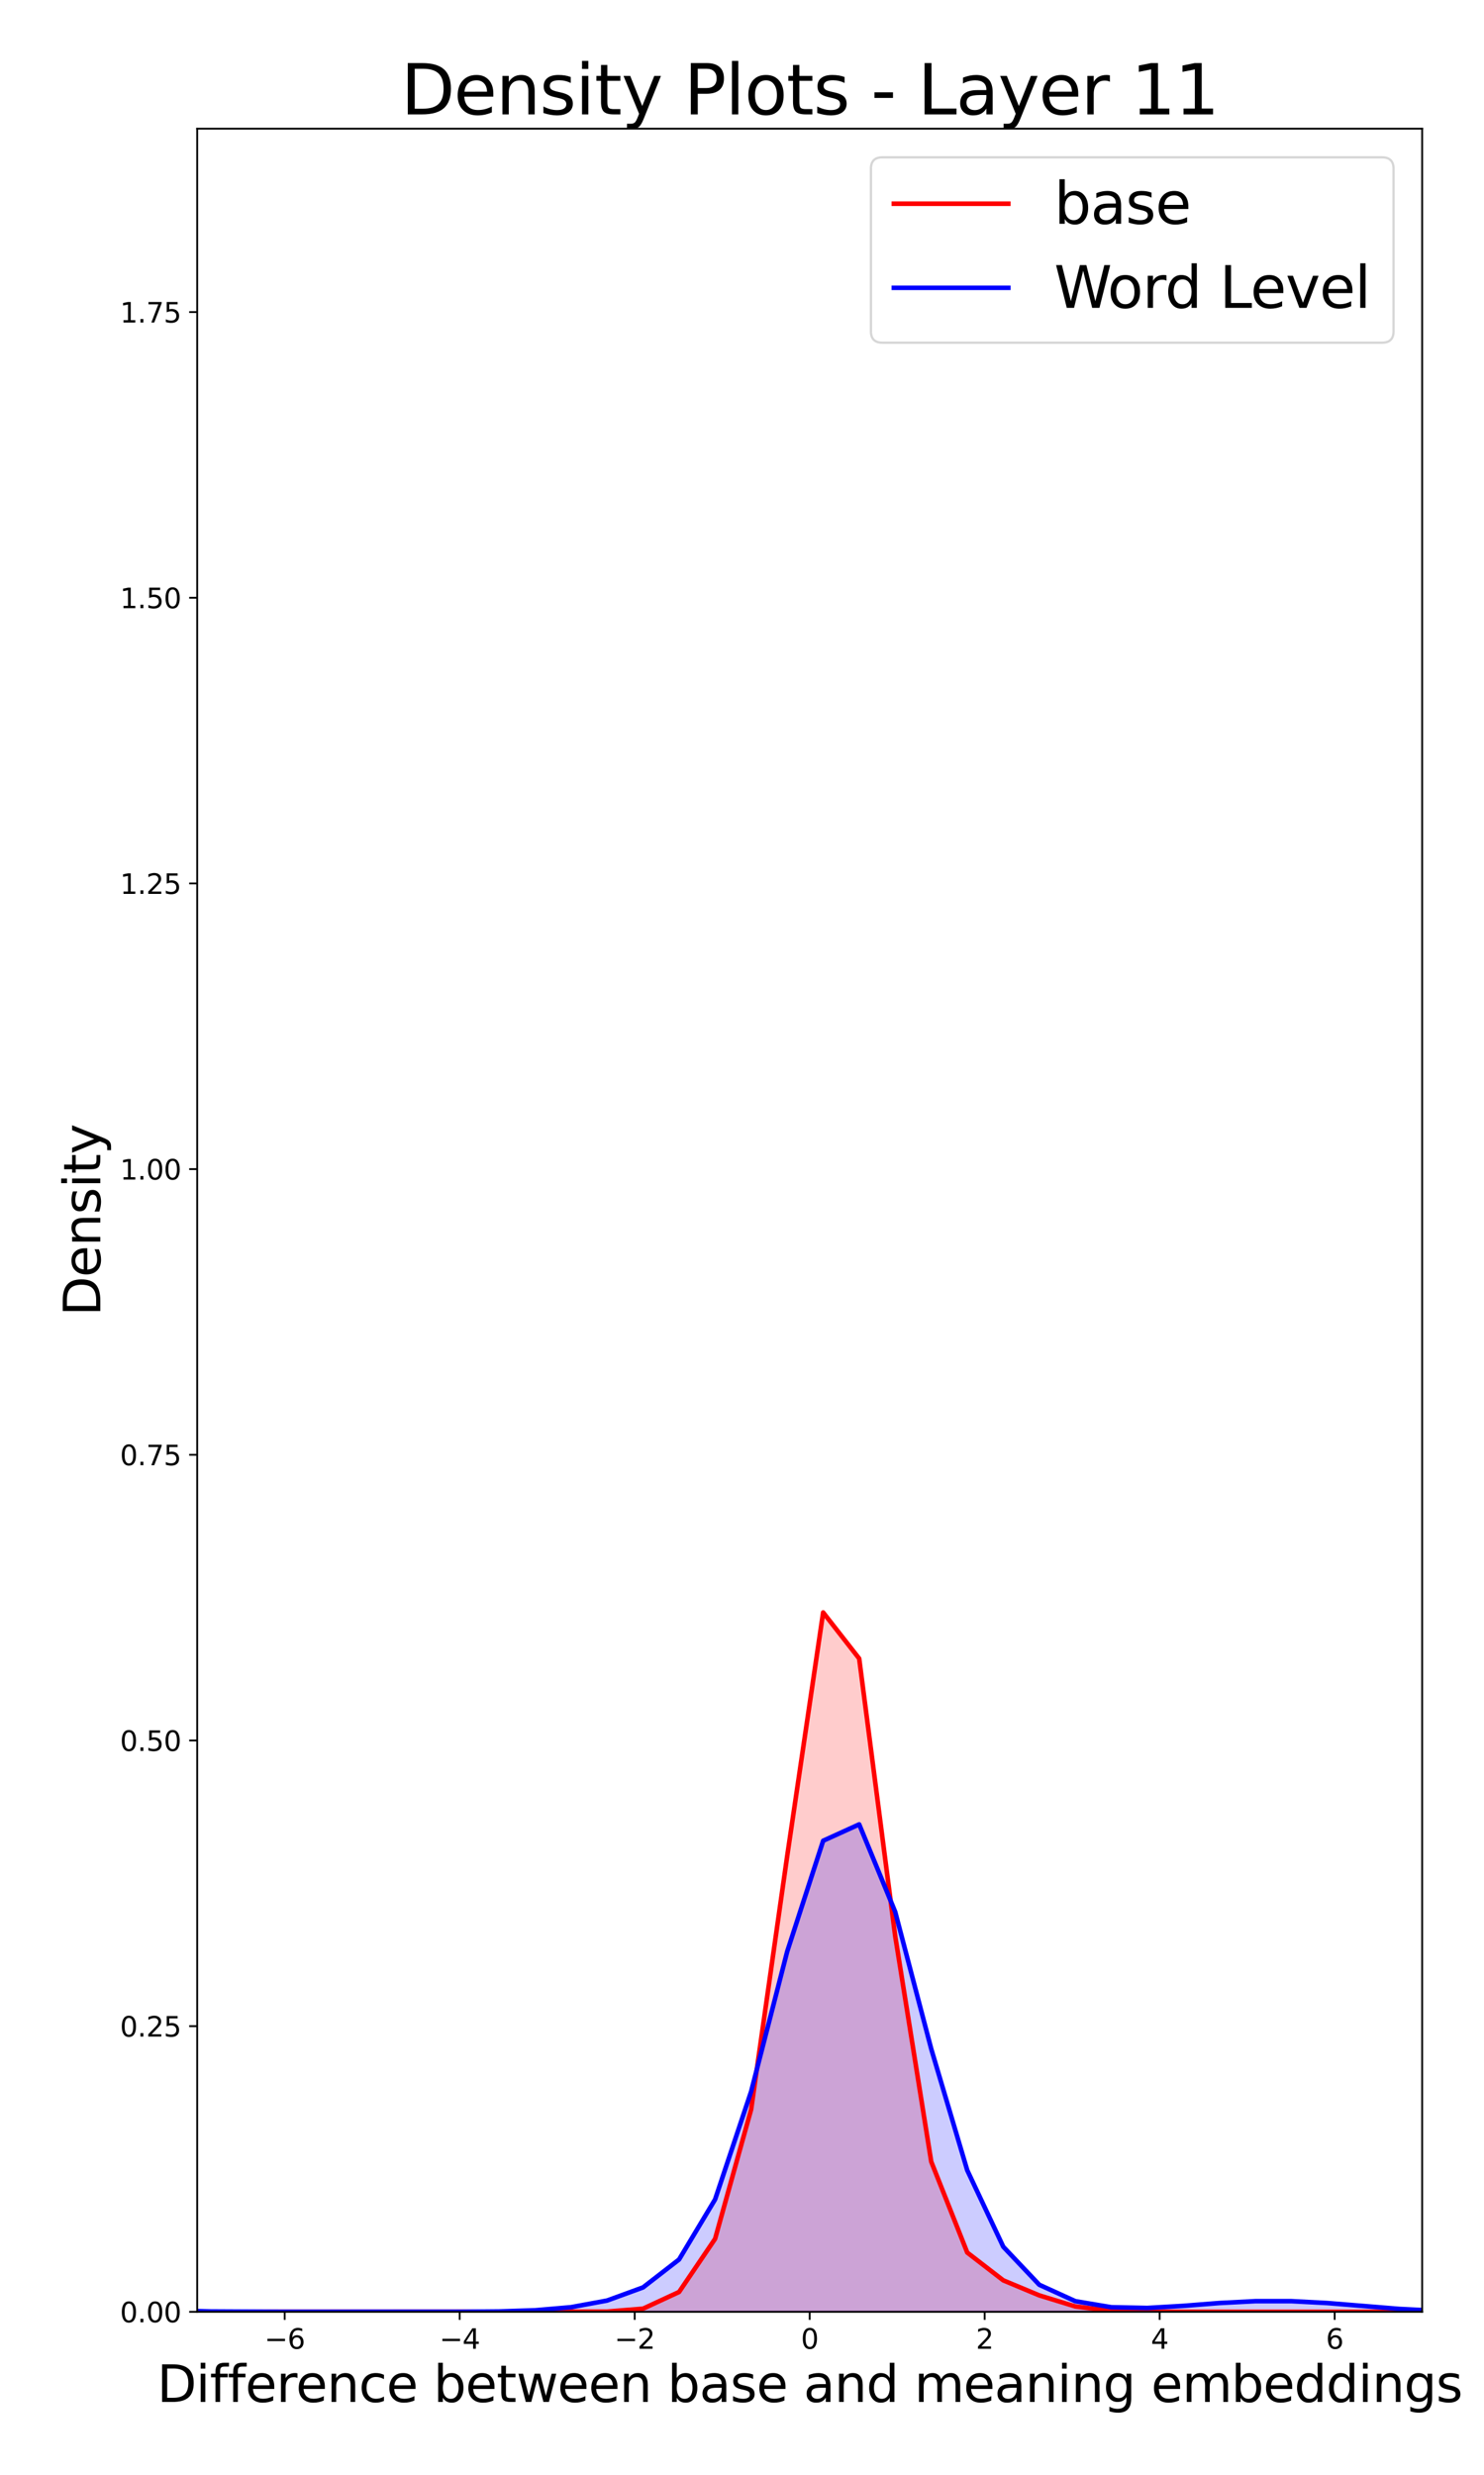 <?xml version="1.0" encoding="utf-8" standalone="no"?>
<!DOCTYPE svg PUBLIC "-//W3C//DTD SVG 1.1//EN"
  "http://www.w3.org/Graphics/SVG/1.1/DTD/svg11.dtd">
<svg xmlns:xlink="http://www.w3.org/1999/xlink" width="648pt" height="1080pt" viewBox="0 0 648 1080" xmlns="http://www.w3.org/2000/svg" version="1.1">
 <defs>
  <style type="text/css">*{stroke-linejoin: round; stroke-linecap: butt}</style>
 </defs>
 <g id="figure_1">
  <g id="patch_1">
   <path d="M 0 1080 
L 648 1080 
L 648 0 
L 0 0 
z
" style="fill: #ffffff"/>
  </g>
  <g id="axes_1">
   <g id="patch_2">
    <path d="M 86.105 1008.88 
L 621 1008.88 
L 621 56.16 
L 86.105 56.16 
z
" style="fill: #ffffff"/>
   </g>
   <g id="PolyCollection_1">
    <path d="M -568.598 1008.88 
L -568.598 1008.88 
L -552.869 1008.88 
L -537.139 1008.88 
L -521.41 1008.88 
L -505.68 1008.88 
L -489.951 1008.88 
L -474.222 1008.88 
L -458.492 1008.88 
L -442.763 1008.88 
L -427.033 1008.88 
L -411.304 1008.88 
L -395.574 1008.88 
L -379.845 1008.88 
L -364.115 1008.88 
L -348.386 1008.88 
L -332.656 1008.88 
L -316.927 1008.88 
L -301.198 1008.88 
L -285.468 1008.88 
L -269.739 1008.88 
L -254.009 1008.88 
L -238.28 1008.88 
L -222.55 1008.88 
L -206.821 1008.88 
L -191.091 1008.88 
L -175.362 1008.88 
L -159.632 1008.88 
L -143.903 1008.88 
L -128.174 1008.88 
L -112.444 1008.88 
L -96.715 1008.88 
L -80.985 1008.88 
L -65.256 1008.88 
L -49.526 1008.872 
L -33.797 1008.736 
L -18.067 1007.792 
L -2.338 1005.395 
L 13.391 1004.157 
L 29.121 1006.17 
L 44.85 1008.222 
L 60.58 1008.812 
L 76.309 1008.877 
L 92.039 1008.88 
L 107.768 1008.88 
L 123.498 1008.88 
L 139.227 1008.88 
L 154.957 1008.88 
L 170.686 1008.88 
L 186.415 1008.88 
L 202.145 1008.88 
L 217.874 1008.88 
L 233.604 1008.88 
L 249.333 1008.876 
L 265.063 1008.772 
L 280.792 1007.501 
L 296.522 1000.214 
L 312.251 977.021 
L 327.981 920.573 
L 343.71 810.123 
L 359.439 703.678 
L 375.169 723.8 
L 390.898 844.918 
L 406.628 943.334 
L 422.357 983.014 
L 438.087 995.144 
L 453.816 1001.705 
L 469.546 1006.531 
L 485.275 1008.498 
L 501.005 1008.852 
L 516.734 1008.879 
L 532.463 1008.88 
L 548.193 1008.88 
L 563.922 1008.88 
L 579.652 1008.88 
L 595.381 1008.88 
L 611.111 1008.88 
L 626.84 1008.88 
L 642.57 1008.88 
L 658.299 1008.88 
L 674.029 1008.88 
L 689.758 1008.88 
L 705.487 1008.88 
L 721.217 1008.88 
L 736.946 1008.88 
L 752.676 1008.88 
L 768.405 1008.88 
L 784.135 1008.88 
L 799.864 1008.88 
L 815.594 1008.88 
L 831.323 1008.88 
L 847.052 1008.88 
L 862.782 1008.88 
L 878.511 1008.88 
L 894.241 1008.88 
L 909.97 1008.88 
L 925.7 1008.88 
L 941.429 1008.88 
L 957.159 1008.88 
L 972.888 1008.88 
L 988.618 1008.88 
L 1004.347 1008.88 
L 1020.076 1008.88 
L 1035.806 1008.88 
L 1051.535 1008.88 
L 1067.265 1008.88 
L 1082.994 1008.88 
L 1098.724 1008.88 
L 1114.453 1008.88 
L 1130.183 1008.88 
L 1145.912 1008.88 
L 1161.642 1008.88 
L 1177.371 1008.88 
L 1193.1 1008.88 
L 1208.83 1008.88 
L 1224.559 1008.88 
L 1240.289 1008.88 
L 1256.018 1008.88 
L 1271.748 1008.88 
L 1287.477 1008.88 
L 1303.207 1008.88 
L 1318.936 1008.88 
L 1334.666 1008.88 
L 1350.395 1008.88 
L 1366.124 1008.88 
L 1381.854 1008.88 
L 1397.583 1008.88 
L 1413.313 1008.88 
L 1429.042 1008.88 
L 1444.772 1008.88 
L 1460.501 1008.88 
L 1476.231 1008.88 
L 1491.96 1008.88 
L 1507.69 1008.88 
L 1523.419 1008.88 
L 1539.148 1008.88 
L 1554.878 1008.88 
L 1570.607 1008.88 
L 1586.337 1008.88 
L 1602.066 1008.88 
L 1617.796 1008.88 
L 1633.525 1008.88 
L 1649.255 1008.88 
L 1664.984 1008.88 
L 1680.713 1008.88 
L 1696.443 1008.88 
L 1712.172 1008.88 
L 1727.902 1008.88 
L 1743.631 1008.88 
L 1759.361 1008.88 
L 1775.09 1008.88 
L 1790.82 1008.88 
L 1806.549 1008.88 
L 1822.279 1008.88 
L 1838.008 1008.88 
L 1853.737 1008.88 
L 1869.467 1008.88 
L 1885.196 1008.88 
L 1900.926 1008.88 
L 1916.655 1008.88 
L 1932.385 1008.88 
L 1948.114 1008.88 
L 1963.844 1008.88 
L 1979.573 1008.88 
L 1995.303 1008.88 
L 2011.032 1008.88 
L 2026.761 1008.88 
L 2042.491 1008.88 
L 2058.22 1008.88 
L 2073.95 1008.88 
L 2089.679 1008.88 
L 2105.409 1008.88 
L 2121.138 1008.88 
L 2136.868 1008.88 
L 2152.597 1008.88 
L 2168.327 1008.88 
L 2184.056 1008.88 
L 2199.785 1008.88 
L 2215.515 1008.88 
L 2231.244 1008.88 
L 2246.974 1008.88 
L 2262.703 1008.88 
L 2278.433 1008.88 
L 2294.162 1008.88 
L 2309.892 1008.88 
L 2325.621 1008.88 
L 2341.351 1008.88 
L 2357.08 1008.88 
L 2372.809 1008.88 
L 2388.539 1008.88 
L 2404.268 1008.88 
L 2419.998 1008.88 
L 2435.727 1008.88 
L 2451.457 1008.88 
L 2467.186 1008.88 
L 2482.916 1008.88 
L 2498.645 1008.88 
L 2514.375 1008.88 
L 2530.104 1008.88 
L 2545.833 1008.88 
L 2561.563 1008.88 
L 2561.563 1008.88 
L 2561.563 1008.88 
L 2545.833 1008.88 
L 2530.104 1008.88 
L 2514.375 1008.88 
L 2498.645 1008.88 
L 2482.916 1008.88 
L 2467.186 1008.88 
L 2451.457 1008.88 
L 2435.727 1008.88 
L 2419.998 1008.88 
L 2404.268 1008.88 
L 2388.539 1008.88 
L 2372.809 1008.88 
L 2357.08 1008.88 
L 2341.351 1008.88 
L 2325.621 1008.88 
L 2309.892 1008.88 
L 2294.162 1008.88 
L 2278.433 1008.88 
L 2262.703 1008.88 
L 2246.974 1008.88 
L 2231.244 1008.88 
L 2215.515 1008.88 
L 2199.785 1008.88 
L 2184.056 1008.88 
L 2168.327 1008.88 
L 2152.597 1008.88 
L 2136.868 1008.88 
L 2121.138 1008.88 
L 2105.409 1008.88 
L 2089.679 1008.88 
L 2073.95 1008.88 
L 2058.22 1008.88 
L 2042.491 1008.88 
L 2026.761 1008.88 
L 2011.032 1008.88 
L 1995.303 1008.88 
L 1979.573 1008.88 
L 1963.844 1008.88 
L 1948.114 1008.88 
L 1932.385 1008.88 
L 1916.655 1008.88 
L 1900.926 1008.88 
L 1885.196 1008.88 
L 1869.467 1008.88 
L 1853.737 1008.88 
L 1838.008 1008.88 
L 1822.279 1008.88 
L 1806.549 1008.88 
L 1790.82 1008.88 
L 1775.09 1008.88 
L 1759.361 1008.88 
L 1743.631 1008.88 
L 1727.902 1008.88 
L 1712.172 1008.88 
L 1696.443 1008.88 
L 1680.713 1008.88 
L 1664.984 1008.88 
L 1649.255 1008.88 
L 1633.525 1008.88 
L 1617.796 1008.88 
L 1602.066 1008.88 
L 1586.337 1008.88 
L 1570.607 1008.88 
L 1554.878 1008.88 
L 1539.148 1008.88 
L 1523.419 1008.88 
L 1507.69 1008.88 
L 1491.96 1008.88 
L 1476.231 1008.88 
L 1460.501 1008.88 
L 1444.772 1008.88 
L 1429.042 1008.88 
L 1413.313 1008.88 
L 1397.583 1008.88 
L 1381.854 1008.88 
L 1366.124 1008.88 
L 1350.395 1008.88 
L 1334.666 1008.88 
L 1318.936 1008.88 
L 1303.207 1008.88 
L 1287.477 1008.88 
L 1271.748 1008.88 
L 1256.018 1008.88 
L 1240.289 1008.88 
L 1224.559 1008.88 
L 1208.83 1008.88 
L 1193.1 1008.88 
L 1177.371 1008.88 
L 1161.642 1008.88 
L 1145.912 1008.88 
L 1130.183 1008.88 
L 1114.453 1008.88 
L 1098.724 1008.88 
L 1082.994 1008.88 
L 1067.265 1008.88 
L 1051.535 1008.88 
L 1035.806 1008.88 
L 1020.076 1008.88 
L 1004.347 1008.88 
L 988.618 1008.88 
L 972.888 1008.88 
L 957.159 1008.88 
L 941.429 1008.88 
L 925.7 1008.88 
L 909.97 1008.88 
L 894.241 1008.88 
L 878.511 1008.88 
L 862.782 1008.88 
L 847.052 1008.88 
L 831.323 1008.88 
L 815.594 1008.88 
L 799.864 1008.88 
L 784.135 1008.88 
L 768.405 1008.88 
L 752.676 1008.88 
L 736.946 1008.88 
L 721.217 1008.88 
L 705.487 1008.88 
L 689.758 1008.88 
L 674.029 1008.88 
L 658.299 1008.88 
L 642.57 1008.88 
L 626.84 1008.88 
L 611.111 1008.88 
L 595.381 1008.88 
L 579.652 1008.88 
L 563.922 1008.88 
L 548.193 1008.88 
L 532.463 1008.88 
L 516.734 1008.88 
L 501.005 1008.88 
L 485.275 1008.88 
L 469.546 1008.88 
L 453.816 1008.88 
L 438.087 1008.88 
L 422.357 1008.88 
L 406.628 1008.88 
L 390.898 1008.88 
L 375.169 1008.88 
L 359.439 1008.88 
L 343.71 1008.88 
L 327.981 1008.88 
L 312.251 1008.88 
L 296.522 1008.88 
L 280.792 1008.88 
L 265.063 1008.88 
L 249.333 1008.88 
L 233.604 1008.88 
L 217.874 1008.88 
L 202.145 1008.88 
L 186.415 1008.88 
L 170.686 1008.88 
L 154.957 1008.88 
L 139.227 1008.88 
L 123.498 1008.88 
L 107.768 1008.88 
L 92.039 1008.88 
L 76.309 1008.88 
L 60.58 1008.88 
L 44.85 1008.88 
L 29.121 1008.88 
L 13.391 1008.88 
L -2.338 1008.88 
L -18.067 1008.88 
L -33.797 1008.88 
L -49.526 1008.88 
L -65.256 1008.88 
L -80.985 1008.88 
L -96.715 1008.88 
L -112.444 1008.88 
L -128.174 1008.88 
L -143.903 1008.88 
L -159.632 1008.88 
L -175.362 1008.88 
L -191.091 1008.88 
L -206.821 1008.88 
L -222.55 1008.88 
L -238.28 1008.88 
L -254.009 1008.88 
L -269.739 1008.88 
L -285.468 1008.88 
L -301.198 1008.88 
L -316.927 1008.88 
L -332.656 1008.88 
L -348.386 1008.88 
L -364.115 1008.88 
L -379.845 1008.88 
L -395.574 1008.88 
L -411.304 1008.88 
L -427.033 1008.88 
L -442.763 1008.88 
L -458.492 1008.88 
L -474.222 1008.88 
L -489.951 1008.88 
L -505.68 1008.88 
L -521.41 1008.88 
L -537.139 1008.88 
L -552.869 1008.88 
L -568.598 1008.88 
z
" clip-path="url(#p3702206f1f)" style="fill: #ff0000; fill-opacity: 0.2; stroke: #ff0000; stroke-opacity: 0.2"/>
   </g>
   <g id="PolyCollection_2">
    <path d="M -568.598 1008.88 
L -568.598 1008.88 
L -552.869 1008.88 
L -537.139 1008.88 
L -521.41 1008.88 
L -505.68 1008.88 
L -489.951 1008.88 
L -474.222 1008.88 
L -458.492 1008.88 
L -442.763 1008.88 
L -427.033 1008.88 
L -411.304 1008.88 
L -395.574 1008.88 
L -379.845 1008.88 
L -364.115 1008.88 
L -348.386 1008.88 
L -332.656 1008.88 
L -316.927 1008.88 
L -301.198 1008.88 
L -285.468 1008.88 
L -269.739 1008.88 
L -254.009 1008.88 
L -238.28 1008.88 
L -222.55 1008.88 
L -206.821 1008.88 
L -191.091 1008.88 
L -175.362 1008.88 
L -159.632 1008.88 
L -143.903 1008.88 
L -128.174 1008.88 
L -112.444 1008.88 
L -96.715 1008.88 
L -80.985 1008.879 
L -65.256 1008.87 
L -49.526 1008.821 
L -33.797 1008.63 
L -18.067 1008.115 
L -2.338 1007.206 
L 13.391 1006.252 
L 29.121 1005.924 
L 44.85 1006.496 
L 60.58 1007.503 
L 76.309 1008.31 
L 92.039 1008.711 
L 107.768 1008.844 
L 123.498 1008.875 
L 139.227 1008.879 
L 154.957 1008.88 
L 170.686 1008.88 
L 186.415 1008.876 
L 202.145 1008.848 
L 217.874 1008.71 
L 233.604 1008.212 
L 249.333 1006.863 
L 265.063 1003.963 
L 280.792 998.225 
L 296.522 986.034 
L 312.251 959.821 
L 327.981 912.762 
L 343.71 851.728 
L 359.439 803.303 
L 375.169 796.156 
L 390.898 834.341 
L 406.628 894.14 
L 422.357 947.104 
L 438.087 980.476 
L 453.816 997.074 
L 469.546 1004.236 
L 485.275 1006.878 
L 501.005 1007.193 
L 516.734 1006.277 
L 532.463 1005.039 
L 548.193 1004.229 
L 563.922 1004.23 
L 579.652 1005.051 
L 595.381 1006.365 
L 611.111 1007.615 
L 626.84 1008.407 
L 642.57 1008.751 
L 658.299 1008.855 
L 674.029 1008.876 
L 689.758 1008.879 
L 705.487 1008.878 
L 721.217 1008.862 
L 736.946 1008.784 
L 752.676 1008.511 
L 768.405 1007.866 
L 784.135 1006.88 
L 799.864 1006.053 
L 815.594 1006.016 
L 831.323 1006.801 
L 847.052 1007.798 
L 862.782 1008.477 
L 878.511 1008.772 
L 894.241 1008.859 
L 909.97 1008.877 
L 925.7 1008.88 
L 941.429 1008.88 
L 957.159 1008.88 
L 972.888 1008.88 
L 988.618 1008.88 
L 1004.347 1008.88 
L 1020.076 1008.88 
L 1035.806 1008.88 
L 1051.535 1008.88 
L 1067.265 1008.88 
L 1082.994 1008.88 
L 1098.724 1008.88 
L 1114.453 1008.88 
L 1130.183 1008.88 
L 1145.912 1008.88 
L 1161.642 1008.88 
L 1177.371 1008.88 
L 1193.1 1008.88 
L 1208.83 1008.88 
L 1224.559 1008.88 
L 1240.289 1008.88 
L 1256.018 1008.88 
L 1271.748 1008.88 
L 1287.477 1008.88 
L 1303.207 1008.88 
L 1318.936 1008.88 
L 1334.666 1008.88 
L 1350.395 1008.88 
L 1366.124 1008.88 
L 1381.854 1008.88 
L 1397.583 1008.88 
L 1413.313 1008.88 
L 1429.042 1008.88 
L 1444.772 1008.88 
L 1460.501 1008.88 
L 1476.231 1008.88 
L 1491.96 1008.88 
L 1507.69 1008.88 
L 1523.419 1008.88 
L 1539.148 1008.88 
L 1554.878 1008.88 
L 1570.607 1008.88 
L 1586.337 1008.88 
L 1602.066 1008.88 
L 1617.796 1008.88 
L 1633.525 1008.88 
L 1649.255 1008.88 
L 1664.984 1008.88 
L 1680.713 1008.88 
L 1696.443 1008.88 
L 1712.172 1008.88 
L 1727.902 1008.88 
L 1743.631 1008.88 
L 1759.361 1008.88 
L 1775.09 1008.88 
L 1790.82 1008.88 
L 1806.549 1008.88 
L 1822.279 1008.88 
L 1838.008 1008.88 
L 1853.737 1008.88 
L 1869.467 1008.88 
L 1885.196 1008.88 
L 1900.926 1008.88 
L 1916.655 1008.88 
L 1932.385 1008.88 
L 1948.114 1008.88 
L 1963.844 1008.88 
L 1979.573 1008.88 
L 1995.303 1008.88 
L 2011.032 1008.88 
L 2026.761 1008.88 
L 2042.491 1008.88 
L 2058.22 1008.88 
L 2073.95 1008.88 
L 2089.679 1008.88 
L 2105.409 1008.88 
L 2121.138 1008.88 
L 2136.868 1008.88 
L 2152.597 1008.88 
L 2168.327 1008.88 
L 2184.056 1008.88 
L 2199.785 1008.88 
L 2215.515 1008.88 
L 2231.244 1008.88 
L 2246.974 1008.88 
L 2262.703 1008.88 
L 2278.433 1008.88 
L 2294.162 1008.88 
L 2309.892 1008.88 
L 2325.621 1008.88 
L 2341.351 1008.88 
L 2357.08 1008.88 
L 2372.809 1008.88 
L 2388.539 1008.88 
L 2404.268 1008.88 
L 2419.998 1008.88 
L 2435.727 1008.88 
L 2451.457 1008.88 
L 2467.186 1008.88 
L 2482.916 1008.88 
L 2498.645 1008.88 
L 2514.375 1008.88 
L 2530.104 1008.88 
L 2545.833 1008.88 
L 2561.563 1008.88 
L 2561.563 1008.88 
L 2561.563 1008.88 
L 2545.833 1008.88 
L 2530.104 1008.88 
L 2514.375 1008.88 
L 2498.645 1008.88 
L 2482.916 1008.88 
L 2467.186 1008.88 
L 2451.457 1008.88 
L 2435.727 1008.88 
L 2419.998 1008.88 
L 2404.268 1008.88 
L 2388.539 1008.88 
L 2372.809 1008.88 
L 2357.08 1008.88 
L 2341.351 1008.88 
L 2325.621 1008.88 
L 2309.892 1008.88 
L 2294.162 1008.88 
L 2278.433 1008.88 
L 2262.703 1008.88 
L 2246.974 1008.88 
L 2231.244 1008.88 
L 2215.515 1008.88 
L 2199.785 1008.88 
L 2184.056 1008.88 
L 2168.327 1008.88 
L 2152.597 1008.88 
L 2136.868 1008.88 
L 2121.138 1008.88 
L 2105.409 1008.88 
L 2089.679 1008.88 
L 2073.95 1008.88 
L 2058.22 1008.88 
L 2042.491 1008.88 
L 2026.761 1008.88 
L 2011.032 1008.88 
L 1995.303 1008.88 
L 1979.573 1008.88 
L 1963.844 1008.88 
L 1948.114 1008.88 
L 1932.385 1008.88 
L 1916.655 1008.88 
L 1900.926 1008.88 
L 1885.196 1008.88 
L 1869.467 1008.88 
L 1853.737 1008.88 
L 1838.008 1008.88 
L 1822.279 1008.88 
L 1806.549 1008.88 
L 1790.82 1008.88 
L 1775.09 1008.88 
L 1759.361 1008.88 
L 1743.631 1008.88 
L 1727.902 1008.88 
L 1712.172 1008.88 
L 1696.443 1008.88 
L 1680.713 1008.88 
L 1664.984 1008.88 
L 1649.255 1008.88 
L 1633.525 1008.88 
L 1617.796 1008.88 
L 1602.066 1008.88 
L 1586.337 1008.88 
L 1570.607 1008.88 
L 1554.878 1008.88 
L 1539.148 1008.88 
L 1523.419 1008.88 
L 1507.69 1008.88 
L 1491.96 1008.88 
L 1476.231 1008.88 
L 1460.501 1008.88 
L 1444.772 1008.88 
L 1429.042 1008.88 
L 1413.313 1008.88 
L 1397.583 1008.88 
L 1381.854 1008.88 
L 1366.124 1008.88 
L 1350.395 1008.88 
L 1334.666 1008.88 
L 1318.936 1008.88 
L 1303.207 1008.88 
L 1287.477 1008.88 
L 1271.748 1008.88 
L 1256.018 1008.88 
L 1240.289 1008.88 
L 1224.559 1008.88 
L 1208.83 1008.88 
L 1193.1 1008.88 
L 1177.371 1008.88 
L 1161.642 1008.88 
L 1145.912 1008.88 
L 1130.183 1008.88 
L 1114.453 1008.88 
L 1098.724 1008.88 
L 1082.994 1008.88 
L 1067.265 1008.88 
L 1051.535 1008.88 
L 1035.806 1008.88 
L 1020.076 1008.88 
L 1004.347 1008.88 
L 988.618 1008.88 
L 972.888 1008.88 
L 957.159 1008.88 
L 941.429 1008.88 
L 925.7 1008.88 
L 909.97 1008.88 
L 894.241 1008.88 
L 878.511 1008.88 
L 862.782 1008.88 
L 847.052 1008.88 
L 831.323 1008.88 
L 815.594 1008.88 
L 799.864 1008.88 
L 784.135 1008.88 
L 768.405 1008.88 
L 752.676 1008.88 
L 736.946 1008.88 
L 721.217 1008.88 
L 705.487 1008.88 
L 689.758 1008.88 
L 674.029 1008.88 
L 658.299 1008.88 
L 642.57 1008.88 
L 626.84 1008.88 
L 611.111 1008.88 
L 595.381 1008.88 
L 579.652 1008.88 
L 563.922 1008.88 
L 548.193 1008.88 
L 532.463 1008.88 
L 516.734 1008.88 
L 501.005 1008.88 
L 485.275 1008.88 
L 469.546 1008.88 
L 453.816 1008.88 
L 438.087 1008.88 
L 422.357 1008.88 
L 406.628 1008.88 
L 390.898 1008.88 
L 375.169 1008.88 
L 359.439 1008.88 
L 343.71 1008.88 
L 327.981 1008.88 
L 312.251 1008.88 
L 296.522 1008.88 
L 280.792 1008.88 
L 265.063 1008.88 
L 249.333 1008.88 
L 233.604 1008.88 
L 217.874 1008.88 
L 202.145 1008.88 
L 186.415 1008.88 
L 170.686 1008.88 
L 154.957 1008.88 
L 139.227 1008.88 
L 123.498 1008.88 
L 107.768 1008.88 
L 92.039 1008.88 
L 76.309 1008.88 
L 60.58 1008.88 
L 44.85 1008.88 
L 29.121 1008.88 
L 13.391 1008.88 
L -2.338 1008.88 
L -18.067 1008.88 
L -33.797 1008.88 
L -49.526 1008.88 
L -65.256 1008.88 
L -80.985 1008.88 
L -96.715 1008.88 
L -112.444 1008.88 
L -128.174 1008.88 
L -143.903 1008.88 
L -159.632 1008.88 
L -175.362 1008.88 
L -191.091 1008.88 
L -206.821 1008.88 
L -222.55 1008.88 
L -238.28 1008.88 
L -254.009 1008.88 
L -269.739 1008.88 
L -285.468 1008.88 
L -301.198 1008.88 
L -316.927 1008.88 
L -332.656 1008.88 
L -348.386 1008.88 
L -364.115 1008.88 
L -379.845 1008.88 
L -395.574 1008.88 
L -411.304 1008.88 
L -427.033 1008.88 
L -442.763 1008.88 
L -458.492 1008.88 
L -474.222 1008.88 
L -489.951 1008.88 
L -505.68 1008.88 
L -521.41 1008.88 
L -537.139 1008.88 
L -552.869 1008.88 
L -568.598 1008.88 
z
" clip-path="url(#p3702206f1f)" style="fill: #0000ff; fill-opacity: 0.2; stroke: #0000ff; stroke-opacity: 0.2"/>
   </g>
   <g id="matplotlib.axis_1">
    <g id="xtick_1">
     <g id="line2d_1">
      <defs>
       <path id="m9c3c9e1dac" d="M 0 0 
L 0 3.5 
" style="stroke: #000000; stroke-width: 0.8"/>
      </defs>
      <g>
       <use xlink:href="#m9c3c9e1dac" x="124.312" y="1008.88" style="stroke: #000000; stroke-width: 0.8"/>
      </g>
     </g>
     <g id="text_1">
      <!-- −6 -->
      <g transform="translate(115.466 1024.998) scale(0.12 -0.12)">
       <defs>
        <path id="DejaVuSans-2212" d="M 678 2272 
L 4684 2272 
L 4684 1741 
L 678 1741 
L 678 2272 
z
" transform="scale(0.016)"/>
        <path id="DejaVuSans-36" d="M 2113 2584 
Q 1688 2584 1439 2293 
Q 1191 2003 1191 1497 
Q 1191 994 1439 701 
Q 1688 409 2113 409 
Q 2538 409 2786 701 
Q 3034 994 3034 1497 
Q 3034 2003 2786 2293 
Q 2538 2584 2113 2584 
z
M 3366 4563 
L 3366 3988 
Q 3128 4100 2886 4159 
Q 2644 4219 2406 4219 
Q 1781 4219 1451 3797 
Q 1122 3375 1075 2522 
Q 1259 2794 1537 2939 
Q 1816 3084 2150 3084 
Q 2853 3084 3261 2657 
Q 3669 2231 3669 1497 
Q 3669 778 3244 343 
Q 2819 -91 2113 -91 
Q 1303 -91 875 529 
Q 447 1150 447 2328 
Q 447 3434 972 4092 
Q 1497 4750 2381 4750 
Q 2619 4750 2861 4703 
Q 3103 4656 3366 4563 
z
" transform="scale(0.016)"/>
       </defs>
       <use xlink:href="#DejaVuSans-2212"/>
       <use xlink:href="#DejaVuSans-36" x="83.789"/>
      </g>
     </g>
    </g>
    <g id="xtick_2">
     <g id="line2d_2">
      <g>
       <use xlink:href="#m9c3c9e1dac" x="200.725" y="1008.88" style="stroke: #000000; stroke-width: 0.8"/>
      </g>
     </g>
     <g id="text_2">
      <!-- −4 -->
      <g transform="translate(191.88 1024.998) scale(0.12 -0.12)">
       <defs>
        <path id="DejaVuSans-34" d="M 2419 4116 
L 825 1625 
L 2419 1625 
L 2419 4116 
z
M 2253 4666 
L 3047 4666 
L 3047 1625 
L 3713 1625 
L 3713 1100 
L 3047 1100 
L 3047 0 
L 2419 0 
L 2419 1100 
L 313 1100 
L 313 1709 
L 2253 4666 
z
" transform="scale(0.016)"/>
       </defs>
       <use xlink:href="#DejaVuSans-2212"/>
       <use xlink:href="#DejaVuSans-34" x="83.789"/>
      </g>
     </g>
    </g>
    <g id="xtick_3">
     <g id="line2d_3">
      <g>
       <use xlink:href="#m9c3c9e1dac" x="277.139" y="1008.88" style="stroke: #000000; stroke-width: 0.8"/>
      </g>
     </g>
     <g id="text_3">
      <!-- −2 -->
      <g transform="translate(268.294 1024.998) scale(0.12 -0.12)">
       <defs>
        <path id="DejaVuSans-32" d="M 1228 531 
L 3431 531 
L 3431 0 
L 469 0 
L 469 531 
Q 828 903 1448 1529 
Q 2069 2156 2228 2338 
Q 2531 2678 2651 2914 
Q 2772 3150 2772 3378 
Q 2772 3750 2511 3984 
Q 2250 4219 1831 4219 
Q 1534 4219 1204 4116 
Q 875 4013 500 3803 
L 500 4441 
Q 881 4594 1212 4672 
Q 1544 4750 1819 4750 
Q 2544 4750 2975 4387 
Q 3406 4025 3406 3419 
Q 3406 3131 3298 2873 
Q 3191 2616 2906 2266 
Q 2828 2175 2409 1742 
Q 1991 1309 1228 531 
z
" transform="scale(0.016)"/>
       </defs>
       <use xlink:href="#DejaVuSans-2212"/>
       <use xlink:href="#DejaVuSans-32" x="83.789"/>
      </g>
     </g>
    </g>
    <g id="xtick_4">
     <g id="line2d_4">
      <g>
       <use xlink:href="#m9c3c9e1dac" x="353.553" y="1008.88" style="stroke: #000000; stroke-width: 0.8"/>
      </g>
     </g>
     <g id="text_4">
      <!-- 0 -->
      <g transform="translate(349.735 1024.998) scale(0.12 -0.12)">
       <defs>
        <path id="DejaVuSans-30" d="M 2034 4250 
Q 1547 4250 1301 3770 
Q 1056 3291 1056 2328 
Q 1056 1369 1301 889 
Q 1547 409 2034 409 
Q 2525 409 2770 889 
Q 3016 1369 3016 2328 
Q 3016 3291 2770 3770 
Q 2525 4250 2034 4250 
z
M 2034 4750 
Q 2819 4750 3233 4129 
Q 3647 3509 3647 2328 
Q 3647 1150 3233 529 
Q 2819 -91 2034 -91 
Q 1250 -91 836 529 
Q 422 1150 422 2328 
Q 422 3509 836 4129 
Q 1250 4750 2034 4750 
z
" transform="scale(0.016)"/>
       </defs>
       <use xlink:href="#DejaVuSans-30"/>
      </g>
     </g>
    </g>
    <g id="xtick_5">
     <g id="line2d_5">
      <g>
       <use xlink:href="#m9c3c9e1dac" x="429.966" y="1008.88" style="stroke: #000000; stroke-width: 0.8"/>
      </g>
     </g>
     <g id="text_5">
      <!-- 2 -->
      <g transform="translate(426.149 1024.998) scale(0.12 -0.12)">
       <use xlink:href="#DejaVuSans-32"/>
      </g>
     </g>
    </g>
    <g id="xtick_6">
     <g id="line2d_6">
      <g>
       <use xlink:href="#m9c3c9e1dac" x="506.38" y="1008.88" style="stroke: #000000; stroke-width: 0.8"/>
      </g>
     </g>
     <g id="text_6">
      <!-- 4 -->
      <g transform="translate(502.562 1024.998) scale(0.12 -0.12)">
       <use xlink:href="#DejaVuSans-34"/>
      </g>
     </g>
    </g>
    <g id="xtick_7">
     <g id="line2d_7">
      <g>
       <use xlink:href="#m9c3c9e1dac" x="582.793" y="1008.88" style="stroke: #000000; stroke-width: 0.8"/>
      </g>
     </g>
     <g id="text_7">
      <!-- 6 -->
      <g transform="translate(578.976 1024.998) scale(0.12 -0.12)">
       <use xlink:href="#DejaVuSans-36"/>
      </g>
     </g>
    </g>
    <g id="text_8">
     <!-- Difference between base and meaning embeddings -->
     <g transform="translate(68.568 1048.21) scale(0.22 -0.22)">
      <defs>
       <path id="DejaVuSans-44" d="M 1259 4147 
L 1259 519 
L 2022 519 
Q 2988 519 3436 956 
Q 3884 1394 3884 2338 
Q 3884 3275 3436 3711 
Q 2988 4147 2022 4147 
L 1259 4147 
z
M 628 4666 
L 1925 4666 
Q 3281 4666 3915 4102 
Q 4550 3538 4550 2338 
Q 4550 1131 3912 565 
Q 3275 0 1925 0 
L 628 0 
L 628 4666 
z
" transform="scale(0.016)"/>
       <path id="DejaVuSans-69" d="M 603 3500 
L 1178 3500 
L 1178 0 
L 603 0 
L 603 3500 
z
M 603 4863 
L 1178 4863 
L 1178 4134 
L 603 4134 
L 603 4863 
z
" transform="scale(0.016)"/>
       <path id="DejaVuSans-66" d="M 2375 4863 
L 2375 4384 
L 1825 4384 
Q 1516 4384 1395 4259 
Q 1275 4134 1275 3809 
L 1275 3500 
L 2222 3500 
L 2222 3053 
L 1275 3053 
L 1275 0 
L 697 0 
L 697 3053 
L 147 3053 
L 147 3500 
L 697 3500 
L 697 3744 
Q 697 4328 969 4595 
Q 1241 4863 1831 4863 
L 2375 4863 
z
" transform="scale(0.016)"/>
       <path id="DejaVuSans-65" d="M 3597 1894 
L 3597 1613 
L 953 1613 
Q 991 1019 1311 708 
Q 1631 397 2203 397 
Q 2534 397 2845 478 
Q 3156 559 3463 722 
L 3463 178 
Q 3153 47 2828 -22 
Q 2503 -91 2169 -91 
Q 1331 -91 842 396 
Q 353 884 353 1716 
Q 353 2575 817 3079 
Q 1281 3584 2069 3584 
Q 2775 3584 3186 3129 
Q 3597 2675 3597 1894 
z
M 3022 2063 
Q 3016 2534 2758 2815 
Q 2500 3097 2075 3097 
Q 1594 3097 1305 2825 
Q 1016 2553 972 2059 
L 3022 2063 
z
" transform="scale(0.016)"/>
       <path id="DejaVuSans-72" d="M 2631 2963 
Q 2534 3019 2420 3045 
Q 2306 3072 2169 3072 
Q 1681 3072 1420 2755 
Q 1159 2438 1159 1844 
L 1159 0 
L 581 0 
L 581 3500 
L 1159 3500 
L 1159 2956 
Q 1341 3275 1631 3429 
Q 1922 3584 2338 3584 
Q 2397 3584 2469 3576 
Q 2541 3569 2628 3553 
L 2631 2963 
z
" transform="scale(0.016)"/>
       <path id="DejaVuSans-6e" d="M 3513 2113 
L 3513 0 
L 2938 0 
L 2938 2094 
Q 2938 2591 2744 2837 
Q 2550 3084 2163 3084 
Q 1697 3084 1428 2787 
Q 1159 2491 1159 1978 
L 1159 0 
L 581 0 
L 581 3500 
L 1159 3500 
L 1159 2956 
Q 1366 3272 1645 3428 
Q 1925 3584 2291 3584 
Q 2894 3584 3203 3211 
Q 3513 2838 3513 2113 
z
" transform="scale(0.016)"/>
       <path id="DejaVuSans-63" d="M 3122 3366 
L 3122 2828 
Q 2878 2963 2633 3030 
Q 2388 3097 2138 3097 
Q 1578 3097 1268 2742 
Q 959 2388 959 1747 
Q 959 1106 1268 751 
Q 1578 397 2138 397 
Q 2388 397 2633 464 
Q 2878 531 3122 666 
L 3122 134 
Q 2881 22 2623 -34 
Q 2366 -91 2075 -91 
Q 1284 -91 818 406 
Q 353 903 353 1747 
Q 353 2603 823 3093 
Q 1294 3584 2113 3584 
Q 2378 3584 2631 3529 
Q 2884 3475 3122 3366 
z
" transform="scale(0.016)"/>
       <path id="DejaVuSans-20" transform="scale(0.016)"/>
       <path id="DejaVuSans-62" d="M 3116 1747 
Q 3116 2381 2855 2742 
Q 2594 3103 2138 3103 
Q 1681 3103 1420 2742 
Q 1159 2381 1159 1747 
Q 1159 1113 1420 752 
Q 1681 391 2138 391 
Q 2594 391 2855 752 
Q 3116 1113 3116 1747 
z
M 1159 2969 
Q 1341 3281 1617 3432 
Q 1894 3584 2278 3584 
Q 2916 3584 3314 3078 
Q 3713 2572 3713 1747 
Q 3713 922 3314 415 
Q 2916 -91 2278 -91 
Q 1894 -91 1617 61 
Q 1341 213 1159 525 
L 1159 0 
L 581 0 
L 581 4863 
L 1159 4863 
L 1159 2969 
z
" transform="scale(0.016)"/>
       <path id="DejaVuSans-74" d="M 1172 4494 
L 1172 3500 
L 2356 3500 
L 2356 3053 
L 1172 3053 
L 1172 1153 
Q 1172 725 1289 603 
Q 1406 481 1766 481 
L 2356 481 
L 2356 0 
L 1766 0 
Q 1100 0 847 248 
Q 594 497 594 1153 
L 594 3053 
L 172 3053 
L 172 3500 
L 594 3500 
L 594 4494 
L 1172 4494 
z
" transform="scale(0.016)"/>
       <path id="DejaVuSans-77" d="M 269 3500 
L 844 3500 
L 1563 769 
L 2278 3500 
L 2956 3500 
L 3675 769 
L 4391 3500 
L 4966 3500 
L 4050 0 
L 3372 0 
L 2619 2869 
L 1863 0 
L 1184 0 
L 269 3500 
z
" transform="scale(0.016)"/>
       <path id="DejaVuSans-61" d="M 2194 1759 
Q 1497 1759 1228 1600 
Q 959 1441 959 1056 
Q 959 750 1161 570 
Q 1363 391 1709 391 
Q 2188 391 2477 730 
Q 2766 1069 2766 1631 
L 2766 1759 
L 2194 1759 
z
M 3341 1997 
L 3341 0 
L 2766 0 
L 2766 531 
Q 2569 213 2275 61 
Q 1981 -91 1556 -91 
Q 1019 -91 701 211 
Q 384 513 384 1019 
Q 384 1609 779 1909 
Q 1175 2209 1959 2209 
L 2766 2209 
L 2766 2266 
Q 2766 2663 2505 2880 
Q 2244 3097 1772 3097 
Q 1472 3097 1187 3025 
Q 903 2953 641 2809 
L 641 3341 
Q 956 3463 1253 3523 
Q 1550 3584 1831 3584 
Q 2591 3584 2966 3190 
Q 3341 2797 3341 1997 
z
" transform="scale(0.016)"/>
       <path id="DejaVuSans-73" d="M 2834 3397 
L 2834 2853 
Q 2591 2978 2328 3040 
Q 2066 3103 1784 3103 
Q 1356 3103 1142 2972 
Q 928 2841 928 2578 
Q 928 2378 1081 2264 
Q 1234 2150 1697 2047 
L 1894 2003 
Q 2506 1872 2764 1633 
Q 3022 1394 3022 966 
Q 3022 478 2636 193 
Q 2250 -91 1575 -91 
Q 1294 -91 989 -36 
Q 684 19 347 128 
L 347 722 
Q 666 556 975 473 
Q 1284 391 1588 391 
Q 1994 391 2212 530 
Q 2431 669 2431 922 
Q 2431 1156 2273 1281 
Q 2116 1406 1581 1522 
L 1381 1569 
Q 847 1681 609 1914 
Q 372 2147 372 2553 
Q 372 3047 722 3315 
Q 1072 3584 1716 3584 
Q 2034 3584 2315 3537 
Q 2597 3491 2834 3397 
z
" transform="scale(0.016)"/>
       <path id="DejaVuSans-64" d="M 2906 2969 
L 2906 4863 
L 3481 4863 
L 3481 0 
L 2906 0 
L 2906 525 
Q 2725 213 2448 61 
Q 2172 -91 1784 -91 
Q 1150 -91 751 415 
Q 353 922 353 1747 
Q 353 2572 751 3078 
Q 1150 3584 1784 3584 
Q 2172 3584 2448 3432 
Q 2725 3281 2906 2969 
z
M 947 1747 
Q 947 1113 1208 752 
Q 1469 391 1925 391 
Q 2381 391 2643 752 
Q 2906 1113 2906 1747 
Q 2906 2381 2643 2742 
Q 2381 3103 1925 3103 
Q 1469 3103 1208 2742 
Q 947 2381 947 1747 
z
" transform="scale(0.016)"/>
       <path id="DejaVuSans-6d" d="M 3328 2828 
Q 3544 3216 3844 3400 
Q 4144 3584 4550 3584 
Q 5097 3584 5394 3201 
Q 5691 2819 5691 2113 
L 5691 0 
L 5113 0 
L 5113 2094 
Q 5113 2597 4934 2840 
Q 4756 3084 4391 3084 
Q 3944 3084 3684 2787 
Q 3425 2491 3425 1978 
L 3425 0 
L 2847 0 
L 2847 2094 
Q 2847 2600 2669 2842 
Q 2491 3084 2119 3084 
Q 1678 3084 1418 2786 
Q 1159 2488 1159 1978 
L 1159 0 
L 581 0 
L 581 3500 
L 1159 3500 
L 1159 2956 
Q 1356 3278 1631 3431 
Q 1906 3584 2284 3584 
Q 2666 3584 2933 3390 
Q 3200 3197 3328 2828 
z
" transform="scale(0.016)"/>
       <path id="DejaVuSans-67" d="M 2906 1791 
Q 2906 2416 2648 2759 
Q 2391 3103 1925 3103 
Q 1463 3103 1205 2759 
Q 947 2416 947 1791 
Q 947 1169 1205 825 
Q 1463 481 1925 481 
Q 2391 481 2648 825 
Q 2906 1169 2906 1791 
z
M 3481 434 
Q 3481 -459 3084 -895 
Q 2688 -1331 1869 -1331 
Q 1566 -1331 1297 -1286 
Q 1028 -1241 775 -1147 
L 775 -588 
Q 1028 -725 1275 -790 
Q 1522 -856 1778 -856 
Q 2344 -856 2625 -561 
Q 2906 -266 2906 331 
L 2906 616 
Q 2728 306 2450 153 
Q 2172 0 1784 0 
Q 1141 0 747 490 
Q 353 981 353 1791 
Q 353 2603 747 3093 
Q 1141 3584 1784 3584 
Q 2172 3584 2450 3431 
Q 2728 3278 2906 2969 
L 2906 3500 
L 3481 3500 
L 3481 434 
z
" transform="scale(0.016)"/>
      </defs>
      <use xlink:href="#DejaVuSans-44"/>
      <use xlink:href="#DejaVuSans-69" x="77.002"/>
      <use xlink:href="#DejaVuSans-66" x="104.785"/>
      <use xlink:href="#DejaVuSans-66" x="139.99"/>
      <use xlink:href="#DejaVuSans-65" x="175.195"/>
      <use xlink:href="#DejaVuSans-72" x="236.719"/>
      <use xlink:href="#DejaVuSans-65" x="275.582"/>
      <use xlink:href="#DejaVuSans-6e" x="337.105"/>
      <use xlink:href="#DejaVuSans-63" x="400.484"/>
      <use xlink:href="#DejaVuSans-65" x="455.465"/>
      <use xlink:href="#DejaVuSans-20" x="516.988"/>
      <use xlink:href="#DejaVuSans-62" x="548.775"/>
      <use xlink:href="#DejaVuSans-65" x="612.252"/>
      <use xlink:href="#DejaVuSans-74" x="673.775"/>
      <use xlink:href="#DejaVuSans-77" x="712.984"/>
      <use xlink:href="#DejaVuSans-65" x="794.771"/>
      <use xlink:href="#DejaVuSans-65" x="856.295"/>
      <use xlink:href="#DejaVuSans-6e" x="917.818"/>
      <use xlink:href="#DejaVuSans-20" x="981.197"/>
      <use xlink:href="#DejaVuSans-62" x="1012.984"/>
      <use xlink:href="#DejaVuSans-61" x="1076.461"/>
      <use xlink:href="#DejaVuSans-73" x="1137.74"/>
      <use xlink:href="#DejaVuSans-65" x="1189.84"/>
      <use xlink:href="#DejaVuSans-20" x="1251.363"/>
      <use xlink:href="#DejaVuSans-61" x="1283.15"/>
      <use xlink:href="#DejaVuSans-6e" x="1344.43"/>
      <use xlink:href="#DejaVuSans-64" x="1407.809"/>
      <use xlink:href="#DejaVuSans-20" x="1471.285"/>
      <use xlink:href="#DejaVuSans-6d" x="1503.072"/>
      <use xlink:href="#DejaVuSans-65" x="1600.484"/>
      <use xlink:href="#DejaVuSans-61" x="1662.008"/>
      <use xlink:href="#DejaVuSans-6e" x="1723.287"/>
      <use xlink:href="#DejaVuSans-69" x="1786.666"/>
      <use xlink:href="#DejaVuSans-6e" x="1814.449"/>
      <use xlink:href="#DejaVuSans-67" x="1877.828"/>
      <use xlink:href="#DejaVuSans-20" x="1941.305"/>
      <use xlink:href="#DejaVuSans-65" x="1973.092"/>
      <use xlink:href="#DejaVuSans-6d" x="2034.615"/>
      <use xlink:href="#DejaVuSans-62" x="2132.027"/>
      <use xlink:href="#DejaVuSans-65" x="2195.504"/>
      <use xlink:href="#DejaVuSans-64" x="2257.027"/>
      <use xlink:href="#DejaVuSans-64" x="2320.504"/>
      <use xlink:href="#DejaVuSans-69" x="2383.98"/>
      <use xlink:href="#DejaVuSans-6e" x="2411.764"/>
      <use xlink:href="#DejaVuSans-67" x="2475.143"/>
      <use xlink:href="#DejaVuSans-73" x="2538.619"/>
     </g>
    </g>
   </g>
   <g id="matplotlib.axis_2">
    <g id="ytick_1">
     <g id="line2d_8">
      <defs>
       <path id="m8e84e5b731" d="M 0 0 
L -3.5 0 
" style="stroke: #000000; stroke-width: 0.8"/>
      </defs>
      <g>
       <use xlink:href="#m8e84e5b731" x="86.105" y="1008.88" style="stroke: #000000; stroke-width: 0.8"/>
      </g>
     </g>
     <g id="text_9">
      <!-- 0.00 -->
      <g transform="translate(52.386 1013.439) scale(0.12 -0.12)">
       <defs>
        <path id="DejaVuSans-2e" d="M 684 794 
L 1344 794 
L 1344 0 
L 684 0 
L 684 794 
z
" transform="scale(0.016)"/>
       </defs>
       <use xlink:href="#DejaVuSans-30"/>
       <use xlink:href="#DejaVuSans-2e" x="63.623"/>
       <use xlink:href="#DejaVuSans-30" x="95.41"/>
       <use xlink:href="#DejaVuSans-30" x="159.033"/>
      </g>
     </g>
    </g>
    <g id="ytick_2">
     <g id="line2d_9">
      <g>
       <use xlink:href="#m8e84e5b731" x="86.105" y="884.21" style="stroke: #000000; stroke-width: 0.8"/>
      </g>
     </g>
     <g id="text_10">
      <!-- 0.25 -->
      <g transform="translate(52.386 888.769) scale(0.12 -0.12)">
       <defs>
        <path id="DejaVuSans-35" d="M 691 4666 
L 3169 4666 
L 3169 4134 
L 1269 4134 
L 1269 2991 
Q 1406 3038 1543 3061 
Q 1681 3084 1819 3084 
Q 2600 3084 3056 2656 
Q 3513 2228 3513 1497 
Q 3513 744 3044 326 
Q 2575 -91 1722 -91 
Q 1428 -91 1123 -41 
Q 819 9 494 109 
L 494 744 
Q 775 591 1075 516 
Q 1375 441 1709 441 
Q 2250 441 2565 725 
Q 2881 1009 2881 1497 
Q 2881 1984 2565 2268 
Q 2250 2553 1709 2553 
Q 1456 2553 1204 2497 
Q 953 2441 691 2322 
L 691 4666 
z
" transform="scale(0.016)"/>
       </defs>
       <use xlink:href="#DejaVuSans-30"/>
       <use xlink:href="#DejaVuSans-2e" x="63.623"/>
       <use xlink:href="#DejaVuSans-32" x="95.41"/>
       <use xlink:href="#DejaVuSans-35" x="159.033"/>
      </g>
     </g>
    </g>
    <g id="ytick_3">
     <g id="line2d_10">
      <g>
       <use xlink:href="#m8e84e5b731" x="86.105" y="759.54" style="stroke: #000000; stroke-width: 0.8"/>
      </g>
     </g>
     <g id="text_11">
      <!-- 0.50 -->
      <g transform="translate(52.386 764.099) scale(0.12 -0.12)">
       <use xlink:href="#DejaVuSans-30"/>
       <use xlink:href="#DejaVuSans-2e" x="63.623"/>
       <use xlink:href="#DejaVuSans-35" x="95.41"/>
       <use xlink:href="#DejaVuSans-30" x="159.033"/>
      </g>
     </g>
    </g>
    <g id="ytick_4">
     <g id="line2d_11">
      <g>
       <use xlink:href="#m8e84e5b731" x="86.105" y="634.869" style="stroke: #000000; stroke-width: 0.8"/>
      </g>
     </g>
     <g id="text_12">
      <!-- 0.75 -->
      <g transform="translate(52.386 639.428) scale(0.12 -0.12)">
       <defs>
        <path id="DejaVuSans-37" d="M 525 4666 
L 3525 4666 
L 3525 4397 
L 1831 0 
L 1172 0 
L 2766 4134 
L 525 4134 
L 525 4666 
z
" transform="scale(0.016)"/>
       </defs>
       <use xlink:href="#DejaVuSans-30"/>
       <use xlink:href="#DejaVuSans-2e" x="63.623"/>
       <use xlink:href="#DejaVuSans-37" x="95.41"/>
       <use xlink:href="#DejaVuSans-35" x="159.033"/>
      </g>
     </g>
    </g>
    <g id="ytick_5">
     <g id="line2d_12">
      <g>
       <use xlink:href="#m8e84e5b731" x="86.105" y="510.199" style="stroke: #000000; stroke-width: 0.8"/>
      </g>
     </g>
     <g id="text_13">
      <!-- 1.00 -->
      <g transform="translate(52.386 514.758) scale(0.12 -0.12)">
       <defs>
        <path id="DejaVuSans-31" d="M 794 531 
L 1825 531 
L 1825 4091 
L 703 3866 
L 703 4441 
L 1819 4666 
L 2450 4666 
L 2450 531 
L 3481 531 
L 3481 0 
L 794 0 
L 794 531 
z
" transform="scale(0.016)"/>
       </defs>
       <use xlink:href="#DejaVuSans-31"/>
       <use xlink:href="#DejaVuSans-2e" x="63.623"/>
       <use xlink:href="#DejaVuSans-30" x="95.41"/>
       <use xlink:href="#DejaVuSans-30" x="159.033"/>
      </g>
     </g>
    </g>
    <g id="ytick_6">
     <g id="line2d_13">
      <g>
       <use xlink:href="#m8e84e5b731" x="86.105" y="385.529" style="stroke: #000000; stroke-width: 0.8"/>
      </g>
     </g>
     <g id="text_14">
      <!-- 1.25 -->
      <g transform="translate(52.386 390.088) scale(0.12 -0.12)">
       <use xlink:href="#DejaVuSans-31"/>
       <use xlink:href="#DejaVuSans-2e" x="63.623"/>
       <use xlink:href="#DejaVuSans-32" x="95.41"/>
       <use xlink:href="#DejaVuSans-35" x="159.033"/>
      </g>
     </g>
    </g>
    <g id="ytick_7">
     <g id="line2d_14">
      <g>
       <use xlink:href="#m8e84e5b731" x="86.105" y="260.859" style="stroke: #000000; stroke-width: 0.8"/>
      </g>
     </g>
     <g id="text_15">
      <!-- 1.50 -->
      <g transform="translate(52.386 265.418) scale(0.12 -0.12)">
       <use xlink:href="#DejaVuSans-31"/>
       <use xlink:href="#DejaVuSans-2e" x="63.623"/>
       <use xlink:href="#DejaVuSans-35" x="95.41"/>
       <use xlink:href="#DejaVuSans-30" x="159.033"/>
      </g>
     </g>
    </g>
    <g id="ytick_8">
     <g id="line2d_15">
      <g>
       <use xlink:href="#m8e84e5b731" x="86.105" y="136.189" style="stroke: #000000; stroke-width: 0.8"/>
      </g>
     </g>
     <g id="text_16">
      <!-- 1.75 -->
      <g transform="translate(52.386 140.748) scale(0.12 -0.12)">
       <use xlink:href="#DejaVuSans-31"/>
       <use xlink:href="#DejaVuSans-2e" x="63.623"/>
       <use xlink:href="#DejaVuSans-37" x="95.41"/>
       <use xlink:href="#DejaVuSans-35" x="159.033"/>
      </g>
     </g>
    </g>
    <g id="text_17">
     <!-- Density -->
     <g transform="translate(43.811 574.339) rotate(-90) scale(0.22 -0.22)">
      <defs>
       <path id="DejaVuSans-79" d="M 2059 -325 
Q 1816 -950 1584 -1140 
Q 1353 -1331 966 -1331 
L 506 -1331 
L 506 -850 
L 844 -850 
Q 1081 -850 1212 -737 
Q 1344 -625 1503 -206 
L 1606 56 
L 191 3500 
L 800 3500 
L 1894 763 
L 2988 3500 
L 3597 3500 
L 2059 -325 
z
" transform="scale(0.016)"/>
      </defs>
      <use xlink:href="#DejaVuSans-44"/>
      <use xlink:href="#DejaVuSans-65" x="77.002"/>
      <use xlink:href="#DejaVuSans-6e" x="138.525"/>
      <use xlink:href="#DejaVuSans-73" x="201.904"/>
      <use xlink:href="#DejaVuSans-69" x="254.004"/>
      <use xlink:href="#DejaVuSans-74" x="281.787"/>
      <use xlink:href="#DejaVuSans-79" x="320.996"/>
     </g>
    </g>
   </g>
   <g id="line2d_16">
    <path d="M -1 1005.29 
L 13.391 1004.157 
L 44.85 1008.222 
L 60.58 1008.812 
L 92.039 1008.88 
L 265.063 1008.772 
L 280.792 1007.501 
L 296.522 1000.214 
L 312.251 977.021 
L 327.981 920.573 
L 343.71 810.123 
L 359.439 703.678 
L 375.169 723.8 
L 390.898 844.918 
L 406.628 943.334 
L 422.357 983.014 
L 438.087 995.144 
L 453.816 1001.705 
L 469.546 1006.531 
L 485.275 1008.498 
L 501.005 1008.852 
L 579.652 1008.88 
L 649 1008.88 
L 649 1008.88 
" clip-path="url(#p3702206f1f)" style="fill: none; stroke: #ff0000; stroke-width: 2; stroke-linecap: square"/>
   </g>
   <g id="line2d_17">
    <path d="M -1 1007.125 
L 13.391 1006.252 
L 29.121 1005.924 
L 44.85 1006.496 
L 60.58 1007.503 
L 76.309 1008.31 
L 92.039 1008.711 
L 123.498 1008.875 
L 202.145 1008.848 
L 217.874 1008.71 
L 233.604 1008.212 
L 249.333 1006.863 
L 265.063 1003.963 
L 280.792 998.225 
L 296.522 986.034 
L 312.251 959.821 
L 327.981 912.762 
L 343.71 851.728 
L 359.439 803.303 
L 375.169 796.156 
L 390.898 834.341 
L 406.628 894.14 
L 422.357 947.104 
L 438.087 980.476 
L 453.816 997.074 
L 469.546 1004.236 
L 485.275 1006.878 
L 501.005 1007.193 
L 516.734 1006.277 
L 532.463 1005.039 
L 548.193 1004.229 
L 563.922 1004.23 
L 579.652 1005.051 
L 611.111 1007.615 
L 626.84 1008.407 
L 649 1008.793 
L 649 1008.793 
" clip-path="url(#p3702206f1f)" style="fill: none; stroke: #0000ff; stroke-width: 2; stroke-linecap: square"/>
   </g>
   <g id="patch_3">
    <path d="M 86.105 1008.88 
L 86.105 56.16 
" style="fill: none; stroke: #000000; stroke-width: 0.8; stroke-linejoin: miter; stroke-linecap: square"/>
   </g>
   <g id="patch_4">
    <path d="M 621 1008.88 
L 621 56.16 
" style="fill: none; stroke: #000000; stroke-width: 0.8; stroke-linejoin: miter; stroke-linecap: square"/>
   </g>
   <g id="patch_5">
    <path d="M 86.105 1008.88 
L 621 1008.88 
" style="fill: none; stroke: #000000; stroke-width: 0.8; stroke-linejoin: miter; stroke-linecap: square"/>
   </g>
   <g id="patch_6">
    <path d="M 86.105 56.16 
L 621 56.16 
" style="fill: none; stroke: #000000; stroke-width: 0.8; stroke-linejoin: miter; stroke-linecap: square"/>
   </g>
   <g id="text_18">
    <!-- Density Plots - Layer 11 -->
    <g transform="translate(175.05 49.921) scale(0.3 -0.3)">
     <defs>
      <path id="DejaVuSans-50" d="M 1259 4147 
L 1259 2394 
L 2053 2394 
Q 2494 2394 2734 2622 
Q 2975 2850 2975 3272 
Q 2975 3691 2734 3919 
Q 2494 4147 2053 4147 
L 1259 4147 
z
M 628 4666 
L 2053 4666 
Q 2838 4666 3239 4311 
Q 3641 3956 3641 3272 
Q 3641 2581 3239 2228 
Q 2838 1875 2053 1875 
L 1259 1875 
L 1259 0 
L 628 0 
L 628 4666 
z
" transform="scale(0.016)"/>
      <path id="DejaVuSans-6c" d="M 603 4863 
L 1178 4863 
L 1178 0 
L 603 0 
L 603 4863 
z
" transform="scale(0.016)"/>
      <path id="DejaVuSans-6f" d="M 1959 3097 
Q 1497 3097 1228 2736 
Q 959 2375 959 1747 
Q 959 1119 1226 758 
Q 1494 397 1959 397 
Q 2419 397 2687 759 
Q 2956 1122 2956 1747 
Q 2956 2369 2687 2733 
Q 2419 3097 1959 3097 
z
M 1959 3584 
Q 2709 3584 3137 3096 
Q 3566 2609 3566 1747 
Q 3566 888 3137 398 
Q 2709 -91 1959 -91 
Q 1206 -91 779 398 
Q 353 888 353 1747 
Q 353 2609 779 3096 
Q 1206 3584 1959 3584 
z
" transform="scale(0.016)"/>
      <path id="DejaVuSans-2d" d="M 313 2009 
L 1997 2009 
L 1997 1497 
L 313 1497 
L 313 2009 
z
" transform="scale(0.016)"/>
      <path id="DejaVuSans-4c" d="M 628 4666 
L 1259 4666 
L 1259 531 
L 3531 531 
L 3531 0 
L 628 0 
L 628 4666 
z
" transform="scale(0.016)"/>
     </defs>
     <use xlink:href="#DejaVuSans-44"/>
     <use xlink:href="#DejaVuSans-65" x="77.002"/>
     <use xlink:href="#DejaVuSans-6e" x="138.525"/>
     <use xlink:href="#DejaVuSans-73" x="201.904"/>
     <use xlink:href="#DejaVuSans-69" x="254.004"/>
     <use xlink:href="#DejaVuSans-74" x="281.787"/>
     <use xlink:href="#DejaVuSans-79" x="320.996"/>
     <use xlink:href="#DejaVuSans-20" x="380.176"/>
     <use xlink:href="#DejaVuSans-50" x="411.963"/>
     <use xlink:href="#DejaVuSans-6c" x="472.266"/>
     <use xlink:href="#DejaVuSans-6f" x="500.049"/>
     <use xlink:href="#DejaVuSans-74" x="561.23"/>
     <use xlink:href="#DejaVuSans-73" x="600.439"/>
     <use xlink:href="#DejaVuSans-20" x="652.539"/>
     <use xlink:href="#DejaVuSans-2d" x="684.326"/>
     <use xlink:href="#DejaVuSans-20" x="720.41"/>
     <use xlink:href="#DejaVuSans-4c" x="752.197"/>
     <use xlink:href="#DejaVuSans-61" x="807.91"/>
     <use xlink:href="#DejaVuSans-79" x="869.189"/>
     <use xlink:href="#DejaVuSans-65" x="928.369"/>
     <use xlink:href="#DejaVuSans-72" x="989.893"/>
     <use xlink:href="#DejaVuSans-20" x="1031.006"/>
     <use xlink:href="#DejaVuSans-31" x="1062.793"/>
     <use xlink:href="#DejaVuSans-31" x="1126.416"/>
    </g>
   </g>
   <g id="legend_1">
    <g id="patch_7">
     <path d="M 385.297 149.551 
L 603.5 149.551 
Q 608.5 149.551 608.5 144.551 
L 608.5 73.66 
Q 608.5 68.66 603.5 68.66 
L 385.297 68.66 
Q 380.297 68.66 380.297 73.66 
L 380.297 144.551 
Q 380.297 149.551 385.297 149.551 
z
" style="fill: #ffffff; opacity: 0.8; stroke: #cccccc; stroke-linejoin: miter"/>
    </g>
    <g id="line2d_18">
     <path d="M 390.297 88.906 
L 415.297 88.906 
L 440.297 88.906 
" style="fill: none; stroke: #ff0000; stroke-width: 2; stroke-linecap: square"/>
    </g>
    <g id="text_19">
     <!-- base -->
     <g transform="translate(460.297 97.656) scale(0.25 -0.25)">
      <use xlink:href="#DejaVuSans-62"/>
      <use xlink:href="#DejaVuSans-61" x="63.477"/>
      <use xlink:href="#DejaVuSans-73" x="124.756"/>
      <use xlink:href="#DejaVuSans-65" x="176.855"/>
     </g>
    </g>
    <g id="line2d_19">
     <path d="M 390.297 125.601 
L 415.297 125.601 
L 440.297 125.601 
" style="fill: none; stroke: #0000ff; stroke-width: 2; stroke-linecap: square"/>
    </g>
    <g id="text_20">
     <!-- Word Level -->
     <g transform="translate(460.297 134.351) scale(0.25 -0.25)">
      <defs>
       <path id="DejaVuSans-57" d="M 213 4666 
L 850 4666 
L 1831 722 
L 2809 4666 
L 3519 4666 
L 4500 722 
L 5478 4666 
L 6119 4666 
L 4947 0 
L 4153 0 
L 3169 4050 
L 2175 0 
L 1381 0 
L 213 4666 
z
" transform="scale(0.016)"/>
       <path id="DejaVuSans-76" d="M 191 3500 
L 800 3500 
L 1894 563 
L 2988 3500 
L 3597 3500 
L 2284 0 
L 1503 0 
L 191 3500 
z
" transform="scale(0.016)"/>
      </defs>
      <use xlink:href="#DejaVuSans-57"/>
      <use xlink:href="#DejaVuSans-6f" x="93.002"/>
      <use xlink:href="#DejaVuSans-72" x="154.184"/>
      <use xlink:href="#DejaVuSans-64" x="193.547"/>
      <use xlink:href="#DejaVuSans-20" x="257.023"/>
      <use xlink:href="#DejaVuSans-4c" x="288.811"/>
      <use xlink:href="#DejaVuSans-65" x="342.773"/>
      <use xlink:href="#DejaVuSans-76" x="404.297"/>
      <use xlink:href="#DejaVuSans-65" x="463.477"/>
      <use xlink:href="#DejaVuSans-6c" x="525"/>
     </g>
    </g>
   </g>
  </g>
 </g>
 <defs>
  <clipPath id="p3702206f1f">
   <rect x="86.105" y="56.16" width="534.895" height="952.72"/>
  </clipPath>
 </defs>
</svg>
